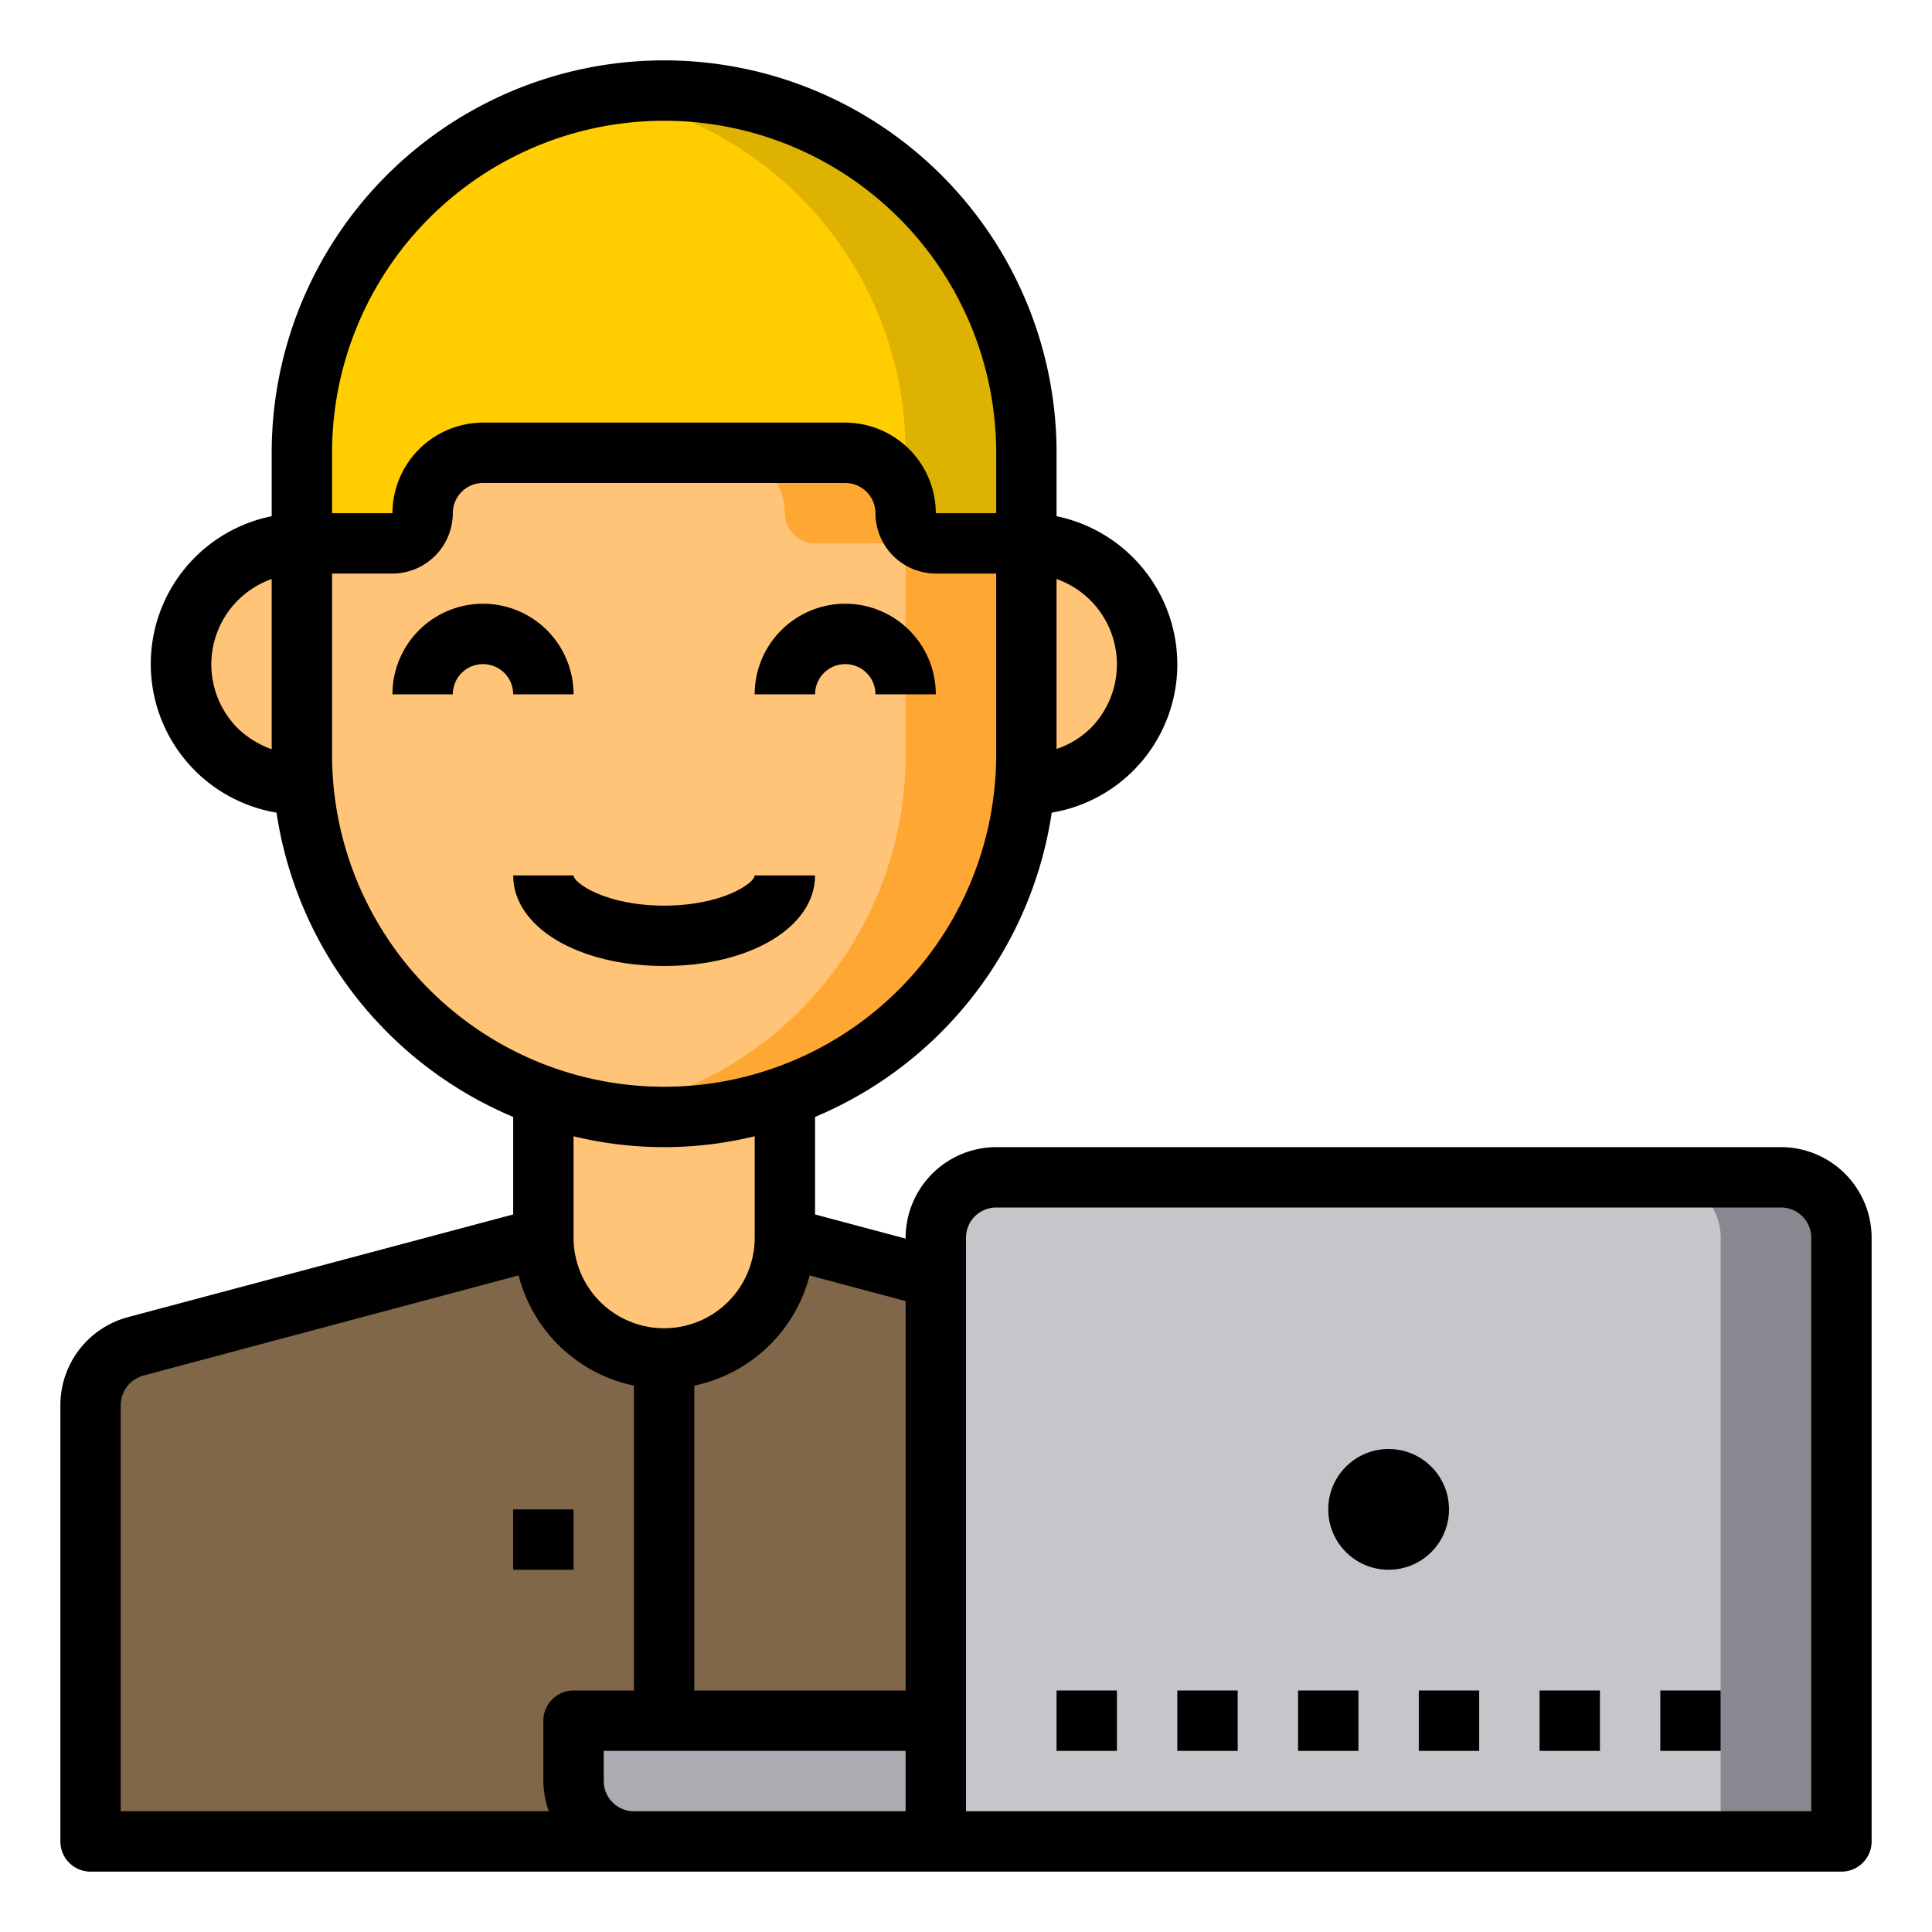 <svg height="512" viewBox="0 0 64 64" width="512" xmlns="http://www.w3.org/2000/svg"><g id="user-man-boy-working-laptop"><path d="m26 36.31v4.69l13.52 3.6a2.013 2.013 0 0 1 1.48 1.94v14.46h-38v-14.46a2.013 2.013 0 0 1 1.48-1.94l13.52-3.6v-4.69" fill="#806749"/><path d="m34 18a4 4 0 1 1 0 8h-.04c.03-.33.04-.66.04-1z" fill="#ffc477"/><path d="m34 18v7c0 .34-.01.67-.04 1a11.976 11.976 0 0 1 -7.96 10.31 11.939 11.939 0 0 1 -8 0 11.976 11.976 0 0 1 -7.96-10.31c-.03-.33-.04-.66-.04-1v-7h3a1 1 0 0 0 1-1 2.015 2.015 0 0 1 2-2h12a2.006 2.006 0 0 1 2 2 1 1 0 0 0 1 1z" fill="#ffc477"/><path d="m34 15v3h-3a1 1 0 0 1 -1-1 2.006 2.006 0 0 0 -2-2h-12a2.015 2.015 0 0 0 -2 2 1 1 0 0 1 -1 1h-3v-3a12 12 0 1 1 24 0z" fill="#ffcd00"/><path d="m34 18v7c0 .34-.01.67-.04 1a11.976 11.976 0 0 1 -7.96 10.31 11.8 11.8 0 0 1 -4 .69 12 12 0 0 1 -2-.17 11.082 11.082 0 0 0 2-.52 11.976 11.976 0 0 0 7.96-10.31c.03-.33.04-.66.04-1v-7h-3a1 1 0 0 1 -1-1 2.006 2.006 0 0 0 -2-2h4a2.006 2.006 0 0 1 2 2 1 1 0 0 0 1 1z" fill="#ffa733"/><path d="m34 15v3h-3a1 1 0 0 1 -1-1v-2a11.973 11.973 0 0 0 -10-11.83 11.985 11.985 0 0 1 14 11.83z" fill="#ddb200"/><path d="m31 57v4h-10a2.006 2.006 0 0 1 -2-2v-2z" fill="#acabb1"/><path d="m26 36.31v4.69a4 4 0 0 1 -8 0v-4.69a11.939 11.939 0 0 0 8 0z" fill="#ffc477"/><path d="m10.04 26h-.04a4 4 0 0 1 0-8v7c0 .34.01.67.04 1z" fill="#ffc477"/><path d="m61 41v20h-30v-20a2.006 2.006 0 0 1 2-2h26a2.006 2.006 0 0 1 2 2z" fill="#c6c5ca"/><path d="m61 41v20h-4v-20a2.006 2.006 0 0 0 -2-2h4a2.006 2.006 0 0 1 2 2z" fill="#898890"/><path d="m19 23a3 3 0 0 0 -6 0h2a1 1 0 0 1 2 0z"/><path d="m28 22a1 1 0 0 1 1 1h2a3 3 0 0 0 -6 0h2a1 1 0 0 1 1-1z"/><path d="m17 50h2v2h-2z"/><path d="m27 29h-2c0 .249-1.064 1-3 1s-3-.751-3-1h-2c0 1.71 2.149 3 5 3s5-1.29 5-3z"/><path d="m59 38h-26a3.009 3.009 0 0 0 -3 3v.03l-3-.8v-3.23a13.022 13.022 0 0 0 7.84-10.08 4.982 4.982 0 0 0 4.16-4.92 5.017 5.017 0 0 0 -4-4.9v-2.1a13 13 0 0 0 -26 0v2.1a4.994 4.994 0 0 0 .16 9.82 13.037 13.037 0 0 0 7.84 10.08v3.23l-12.79 3.41a3.018 3.018 0 0 0 -2.21 2.9v14.46a1 1 0 0 0 1 1h58a1 1 0 0 0 1-1v-20a3.009 3.009 0 0 0 -3-3zm-24-18.82a3 3 0 0 1 1.13 4.94 2.951 2.951 0 0 1 -1.13.69zm-26 5.64a3.179 3.179 0 0 1 -1.12-.69 3 3 0 0 1 1.12-4.95zm2-9.82a11 11 0 0 1 22 0v2h-2a3.009 3.009 0 0 0 -3-3h-12a3.009 3.009 0 0 0 -3 3h-2zm0 10v-6h2a2.006 2.006 0 0 0 2-2 1 1 0 0 1 1-1h12a1 1 0 0 1 1 1 2.006 2.006 0 0 0 2 2h2v6a11 11 0 0 1 -22 0zm14 12.64v3.36a3 3 0 0 1 -6 0v-3.36a12.68 12.68 0 0 0 6 0zm-7 19.36v2a3 3 0 0 0 .18 1h-14.18v-13.46a1.017 1.017 0 0 1 .74-.97l12.44-3.32a4.994 4.994 0 0 0 3.82 3.65v10.1h-2a1 1 0 0 0 -1 1zm12 3h-9a1 1 0 0 1 -1-1v-1h10zm0-4h-7v-10.1a5.009 5.009 0 0 0 3.82-3.65l3.18.85zm30 4h-28v-19a1 1 0 0 1 1-1h26a1 1 0 0 1 1 1z"/><circle cx="46" cy="50" r="2"/><path d="m35 56h2v2h-2z"/><path d="m39 56h2v2h-2z"/><path d="m43 56h2v2h-2z"/><path d="m47 56h2v2h-2z"/><path d="m51 56h2v2h-2z"/><path d="m55 56h2v2h-2z"/></g></svg>